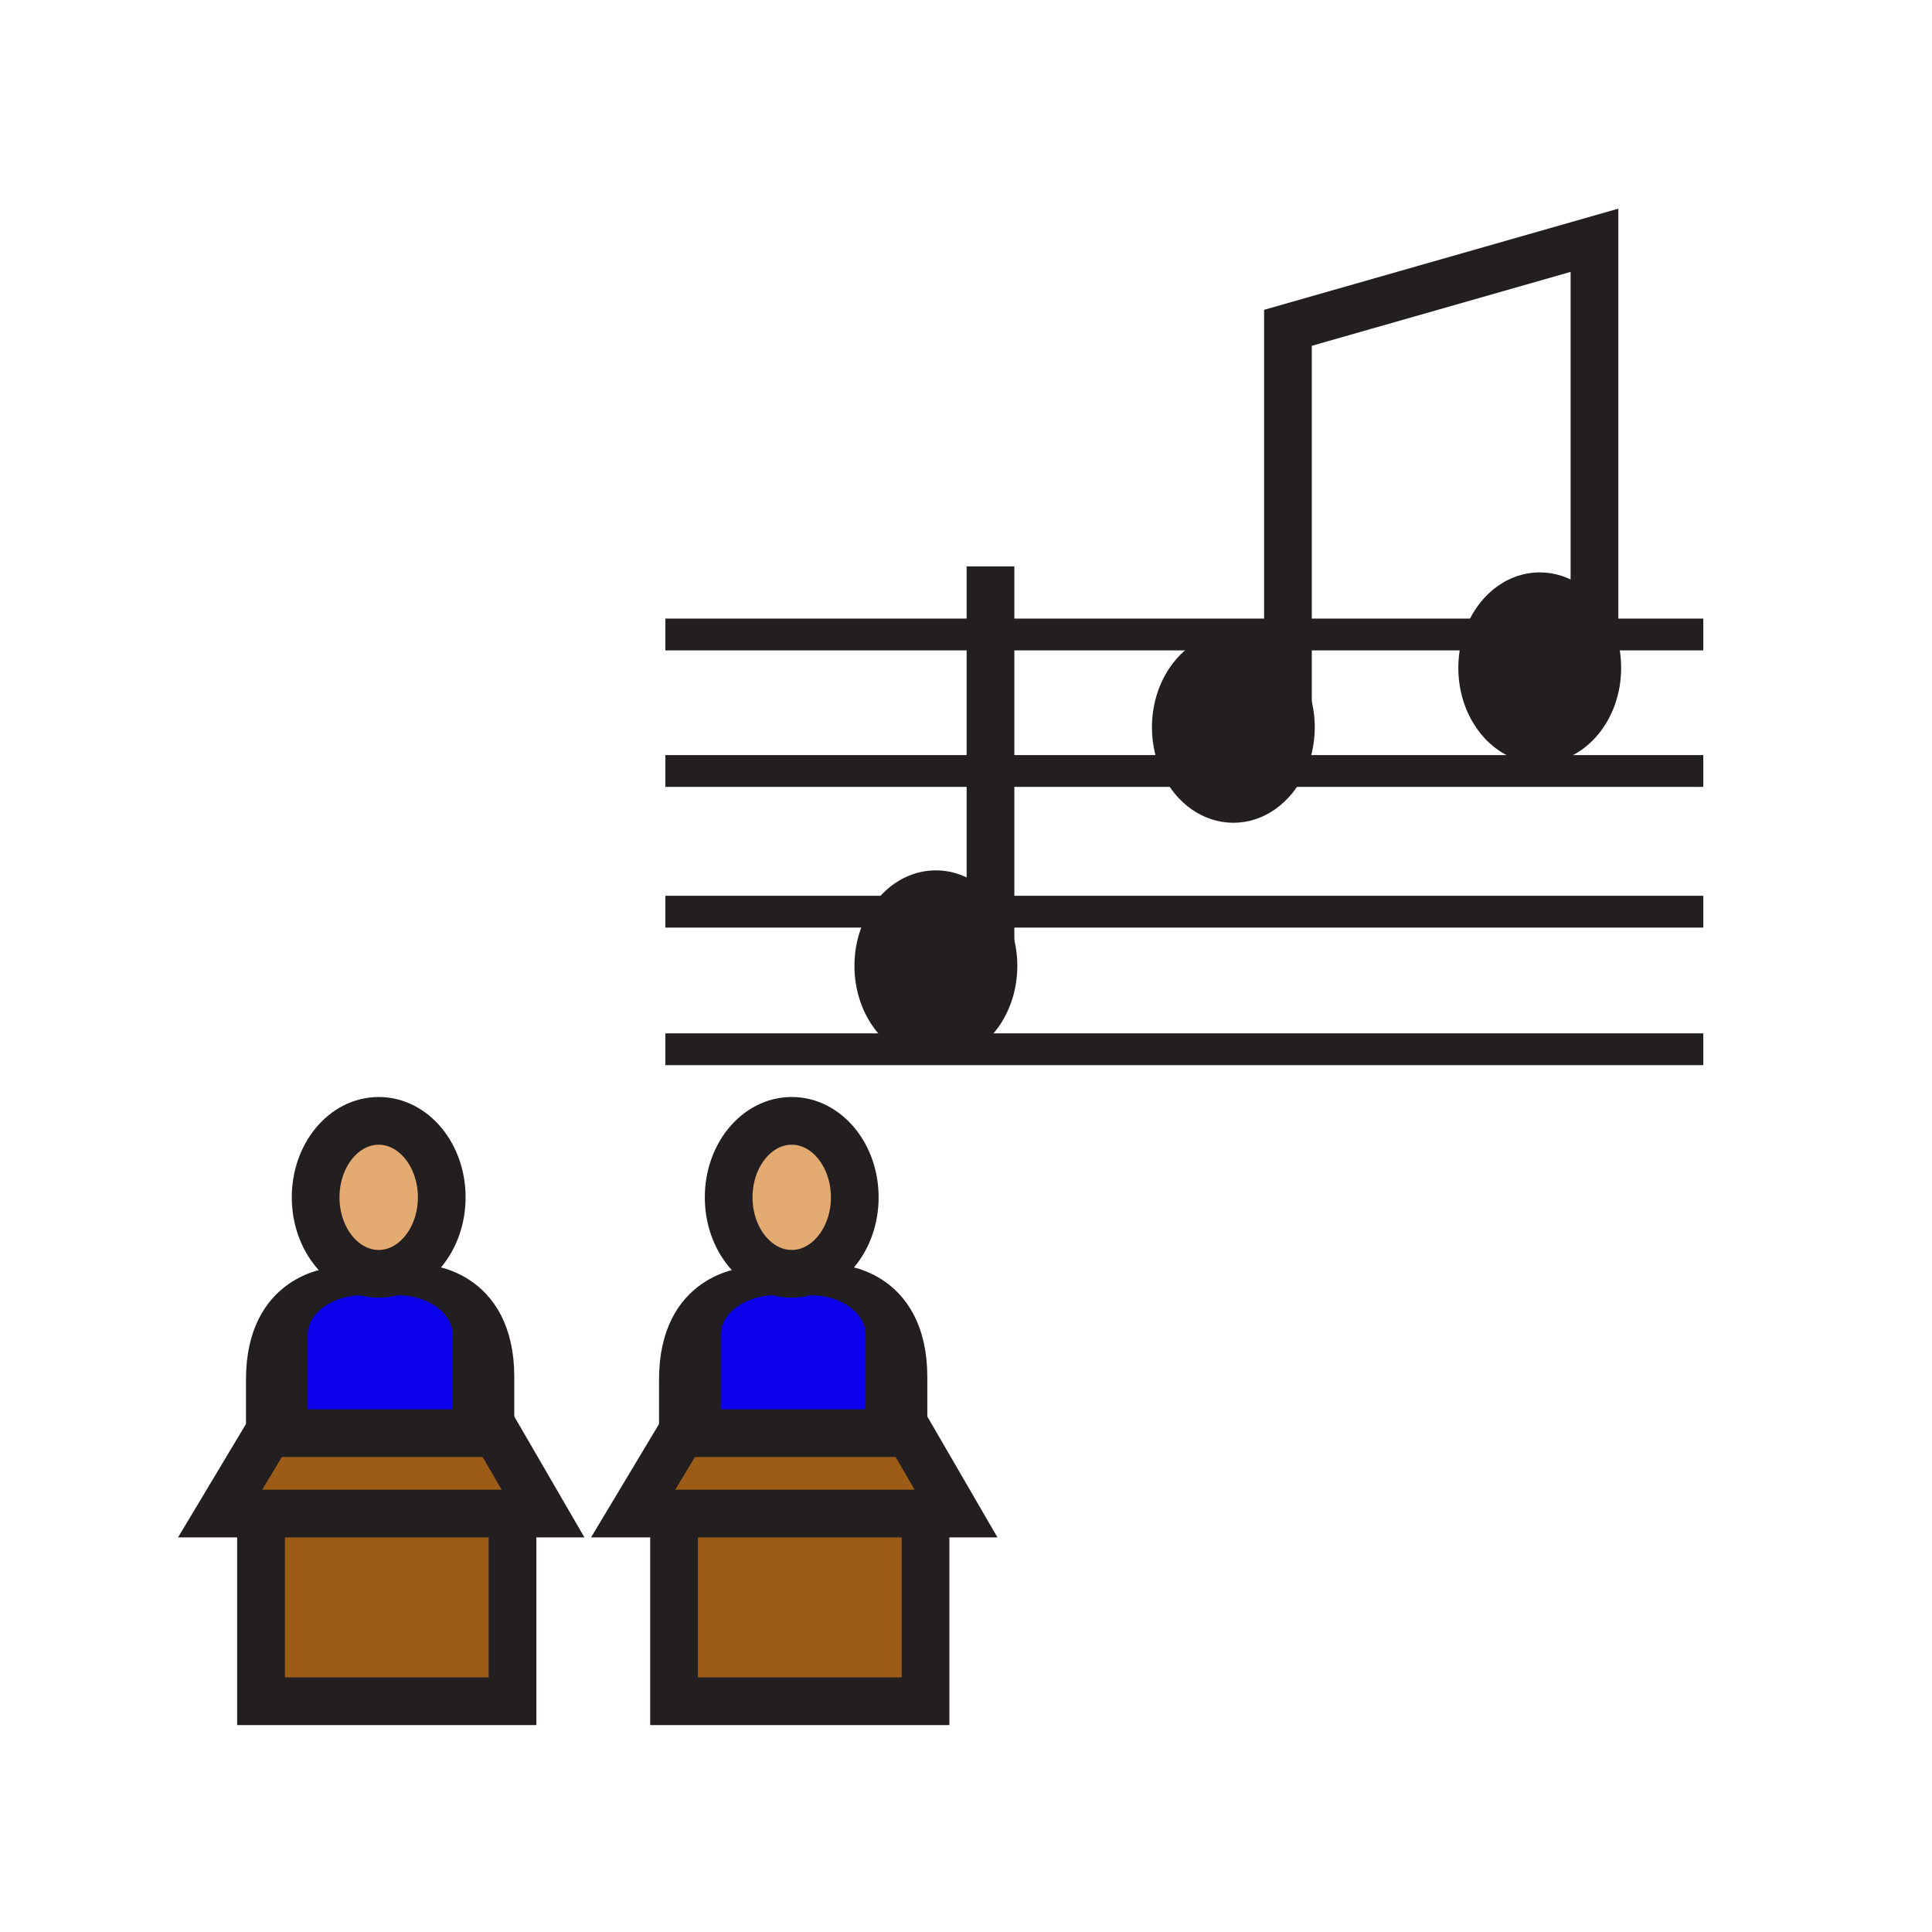 <?xml version="1.0"?><svg xmlns="http://www.w3.org/2000/svg" width="850.394" height="850.394" viewBox="0 0 850.394 850.394" overflow="visible"><path fill="#9c5b16" d="M219.37 632.34l19.64 33.86H96.9l18.37-30.66 2.84-4.73h100.37zM225.59 666.48v82.34h-110.7V666.2h110.7zM407.39 666.48v82.34h-110.7V666.2h110.7zM401.17 632.34l19.64 33.86H278.7l18.38-30.66 2.84-4.73h100.36z"></path><path d="M148.39 564.74c-11.67 3.49-19.94 12.3-19.94 22.62v43.449h-10.34l-2.84 4.73v-28.271c0-40.218 30.86-42.428 33.12-42.528z" fill="#0b00ea"></path><path d="M148.39 564.74c3.47-1.05 7.24-1.62 11.18-1.62h15.53c3.77 0 7.39.52 10.73 1.479 11.9 3.4 20.38 12.311 20.38 22.761v43.449h-77.76V587.36c0-10.32 8.27-19.13 19.94-22.62z" fill="#0b00ea"></path><path d="M219.37 606.15v26.189l-.89-1.53h-12.27V587.36c0-10.45-8.48-19.36-20.38-22.761l.3-1c0 .001 33.24.801 33.24 42.551zM330.19 564.74c-11.67 3.49-19.94 12.3-19.94 22.62v43.449h-10.33l-2.84 4.73v-28.271c0-40.218 30.85-42.428 33.11-42.528zM388.01 587.36c0-10.45-8.48-19.36-20.38-22.761l.3-1s33.24.801 33.24 42.551v26.189l-.89-1.53h-12.27V587.36z" fill="#0b00ea"></path><path d="M330.19 564.74c3.47-1.05 7.24-1.62 11.18-1.62h15.53c3.77 0 7.39.52 10.73 1.479 11.9 3.4 20.38 12.311 20.38 22.761v43.449h-77.76V587.36c0-10.32 8.27-19.13 19.94-22.62z" fill="#0b00ea"></path><path d="M348.48 493.36c15.33 0 27.76 15.069 27.76 33.659 0 18.58-12.43 33.66-27.76 33.66-15.32 0-27.75-15.08-27.75-33.66 0-18.589 12.43-33.659 27.75-33.659zM166.68 493.36c15.33 0 27.76 15.069 27.76 33.659 0 18.58-12.43 33.66-27.76 33.66-15.33 0-27.75-15.08-27.75-33.66 0-18.589 12.42-33.659 27.75-33.659z" fill="#e3ab72" class="aac-skin-fill"></path><path d="M701.82 279.28h5.81c1.57 4.53 2.44 9.49 2.44 14.7 0 21.28-14.471 38.53-32.33 38.53-17.86 0-32.34-17.25-32.34-38.53 0-5.21.869-10.17 2.439-14.7h53.981zM707.63 279.28h-5.81v-11c2.43 3.22 4.4 6.94 5.81 11zM701.82 268.28v11h-53.98c4.851-13.99 16.41-23.83 29.9-23.83 9.57 0 18.16 4.95 24.08 12.83zM566.91 294.35c5.16 6.82 8.3 15.86 8.3 25.77 0 7.01-1.57 13.58-4.31 19.24h-56.05c-2.739-5.66-4.31-12.23-4.31-19.24 0-21.28 14.479-38.53 32.33-38.53 9.55 0 18.12 4.92 24.04 12.76zM514.85 339.36h56.05c-5.591 11.53-16.04 19.29-28.03 19.29-11.97 0-22.43-7.76-28.02-19.29zM435.98 401.29h1.35c4.35 6.55 6.95 14.84 6.95 23.85 0 17.169-9.431 31.72-22.46 36.7h-19.76c-13.03-4.979-22.46-19.53-22.46-36.7 0-9.01 2.6-17.3 6.95-23.85h49.43zM437.33 401.29h-1.35v-1.92c.47.62.92 1.26 1.35 1.92z" fill="#231f20"></path><path d="M435.98 399.37v1.92h-49.43c5.92-8.94 15.09-14.68 25.39-14.68 9.54 0 18.12 4.92 24.04 12.76zM402.06 461.84h19.76a27.545 27.545 0 0 1-9.88 1.83c-3.45 0-6.77-.64-9.88-1.83z" fill="#231f20"></path><g fill="none" stroke="#231f20"><path d="M566.91 294.35c5.16 6.82 8.3 15.86 8.3 25.77 0 7.01-1.57 13.58-4.31 19.24-5.591 11.53-16.04 19.29-28.03 19.29-11.97 0-22.43-7.76-28.021-19.29-2.739-5.66-4.31-12.23-4.31-19.24 0-21.28 14.479-38.53 32.33-38.53 9.551 0 18.121 4.92 24.041 12.76zM707.63 279.28c1.57 4.53 2.44 9.49 2.44 14.7 0 21.28-14.471 38.53-32.33 38.53-17.86 0-32.34-17.25-32.34-38.53 0-5.21.869-10.17 2.439-14.7 4.851-13.99 16.41-23.83 29.9-23.83 9.569 0 18.16 4.95 24.08 12.83 2.431 3.22 4.401 6.94 5.811 11z" stroke-width="7"></path><path stroke-width="21" d="M566.91 320.43V144.29l134.91-38.53v188.22"></path><path d="M437.33 401.29c4.35 6.55 6.95 14.84 6.95 23.85 0 17.169-9.431 31.72-22.46 36.7a27.545 27.545 0 0 1-9.88 1.83c-3.45 0-6.77-.64-9.88-1.83-13.03-4.979-22.46-19.53-22.46-36.7 0-9.01 2.6-17.3 6.95-23.85 5.92-8.94 15.09-14.68 25.39-14.68 9.54 0 18.12 4.92 24.041 12.76.469.62.919 1.26 1.349 1.92z" stroke-width="7"></path><path stroke-width="21" d="M435.98 425.43V249.3"></path><path stroke-width="14" d="M292.87 279.28H749.73M292.87 339.36h456.86M292.87 401.29h456.86M292.87 461.84h456.86"></path><path d="M194.44 527.02c0 18.58-12.43 33.66-27.76 33.66-15.33 0-27.75-15.08-27.75-33.66 0-18.59 12.42-33.659 27.75-33.659 15.33-.001 27.76 15.069 27.76 33.659z" stroke-width="21"></path><path d="M206.21 630.81v-43.45c0-10.45-8.48-19.36-20.38-22.761-3.34-.96-6.96-1.479-10.73-1.479h-15.53c-3.94 0-7.71.57-11.18 1.62-11.67 3.49-19.94 12.3-19.94 22.62v43.449" stroke-width="14"></path><path stroke-width="21" d="M206.21 630.81h12.27l.89 1.53 19.64 33.86H96.9l18.37-30.66 2.84-4.73h10.34zM114.89 666.48v82.34h110.7v-82.34"></path><path d="M148.52 564.73s-.04 0-.13.01c-2.26.1-33.12 2.31-33.12 42.529v28.271M186.13 563.6s33.24.801 33.24 42.551v28.279" stroke-width="14"></path><path d="M376.24 527.02c0 18.58-12.43 33.66-27.76 33.66-15.32 0-27.75-15.08-27.75-33.66 0-18.59 12.43-33.659 27.75-33.659 15.33-.001 27.76 15.069 27.76 33.659z" stroke-width="21"></path><path d="M388.01 630.81v-43.45c0-10.45-8.48-19.36-20.38-22.761-3.34-.96-6.96-1.479-10.73-1.479h-15.53c-3.94 0-7.71.57-11.18 1.62-11.67 3.49-19.94 12.3-19.94 22.62v43.449" stroke-width="14"></path><path stroke-width="21" d="M388.01 630.81h12.27l.89 1.53 19.64 33.86H278.7l18.38-30.66 2.84-4.73h10.33zM296.69 666.48v82.34h110.7v-82.34"></path><path d="M330.32 564.73s-.04 0-.13.01c-2.26.1-33.11 2.31-33.11 42.529v28.271M367.93 563.6s33.24.801 33.24 42.551v28.279" stroke-width="14"></path></g><path fill="none" d="M0 0h850.394v850.394H0z"></path></svg>